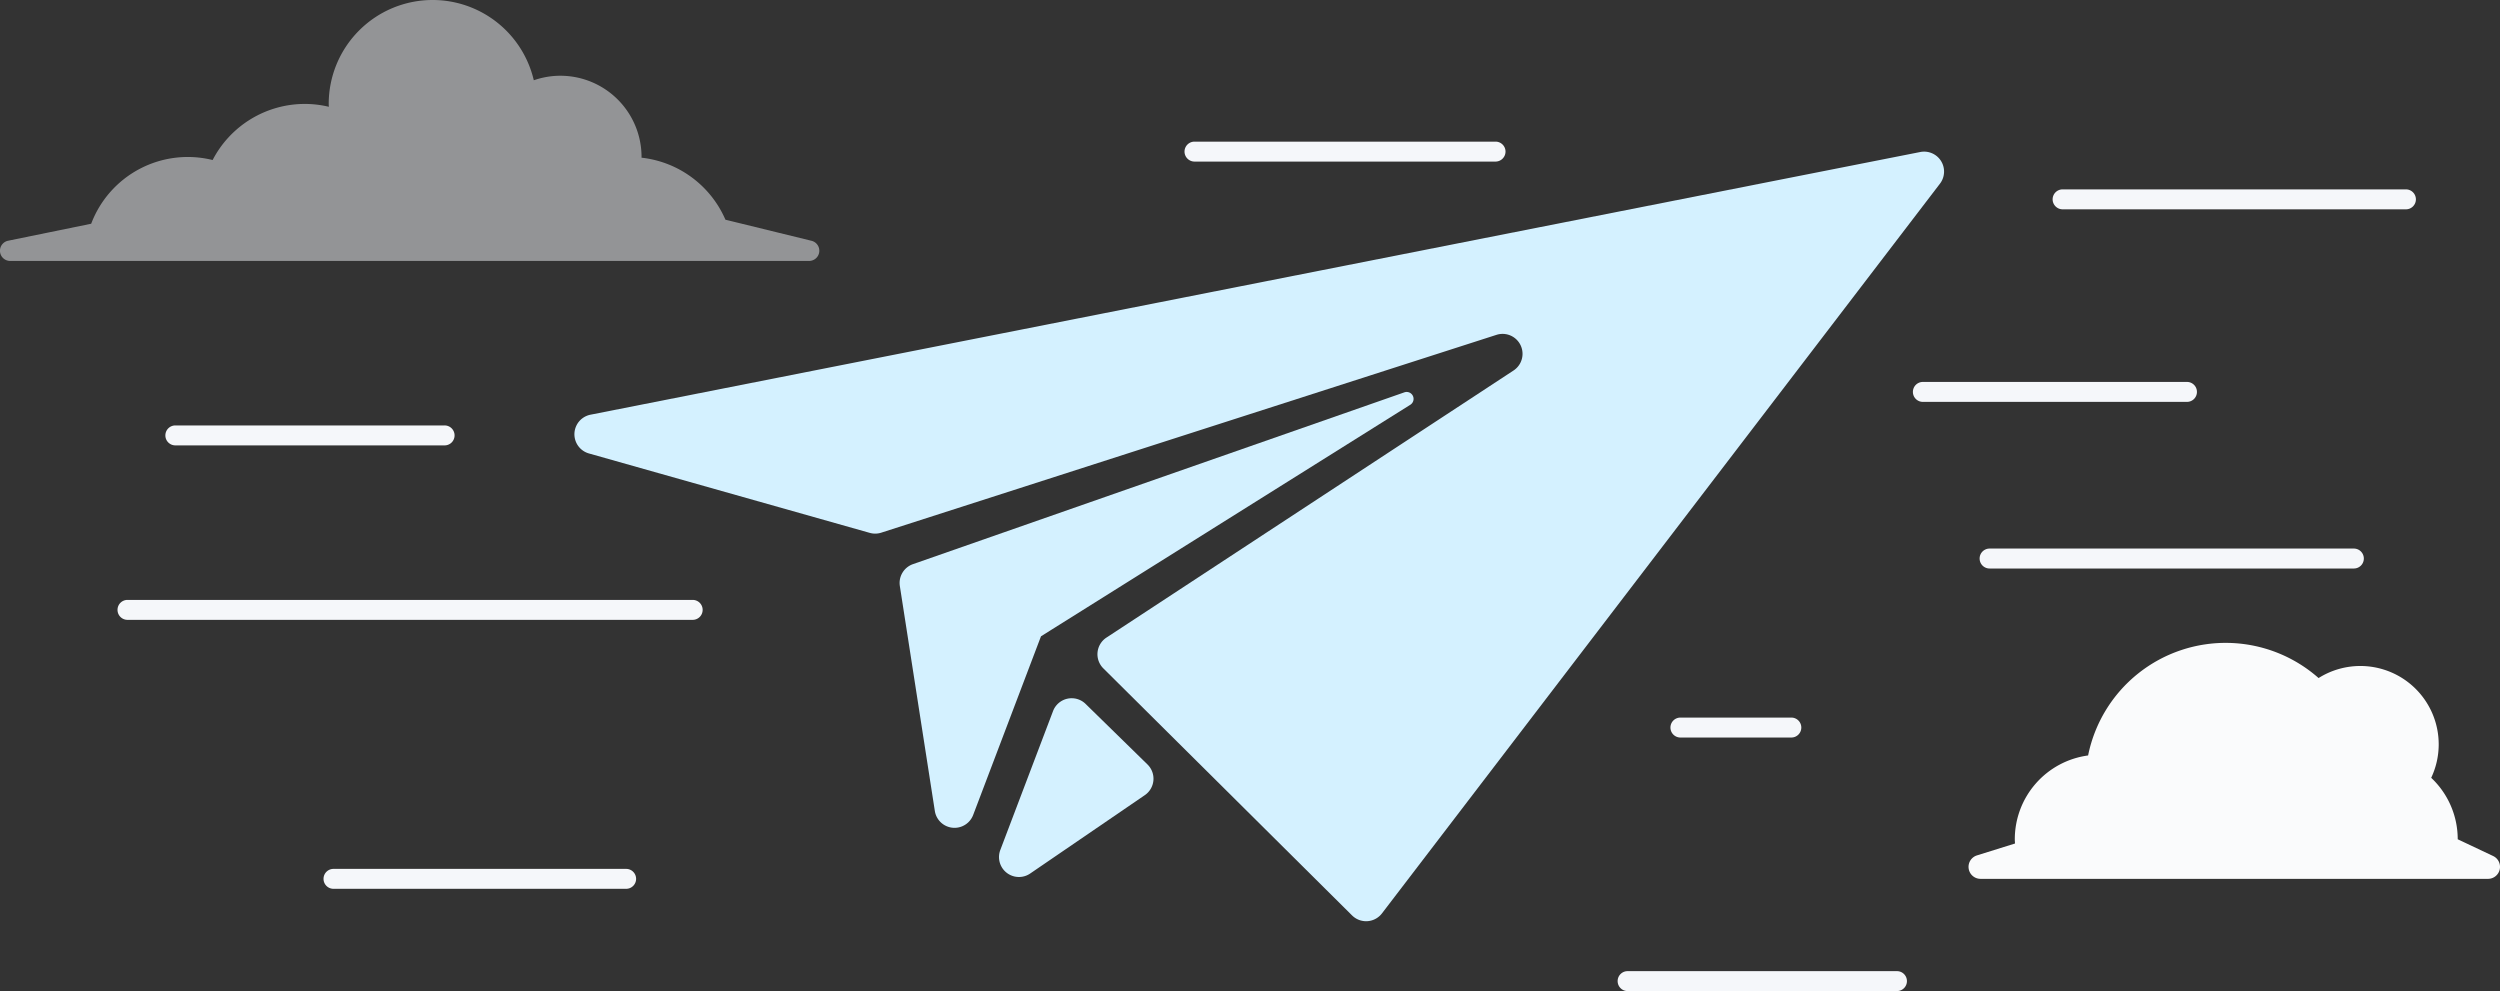 <svg xmlns="http://www.w3.org/2000/svg" width="348.797" height="138.272" viewBox="0 0 348.797 138.272">
  <rect x="0" y="0" width="348.797" height="138.272" fill="#333333" stroke="none"/>
  <g id="Group_10889" data-name="Group 10889" transform="translate(-609.952 27.081)">
    <g id="Group_10879" data-name="Group 10879" transform="translate(690.092 -5.929)">
      <path id="Path_4815" data-name="Path 4815" d="M671.492,10.687l-8.632-8.445a2.78,2.78,0,0,0-4.545,1l-6.235,16.421-1.12,2.954a2.781,2.781,0,0,0,4.17,3.285l15.988-10.931A2.779,2.779,0,0,0,671.492,10.687Z" transform="translate(-591.537 74.817)" fill="#d4f1ff"/>
      <path id="Path_4816" data-name="Path 4816" d="M821.192-20.83,635.664,15.82a2.782,2.782,0,0,0-.219,5.405l39.18,11.081a2.775,2.775,0,0,0,1.608-.027l85.836-27.6a2.782,2.782,0,0,1,2.377,4.975L707.653,46.915a2.779,2.779,0,0,0-.433,4.3l34.7,34.465a2.781,2.781,0,0,0,4.169-.283L823.941-16.411A2.781,2.781,0,0,0,821.192-20.83Z" transform="translate(-633.421 20.887)" fill="#d4f1ff"/>
      <path id="Path_4817" data-name="Path 4817" d="M717.136-11.008,648.572,12.963a2.783,2.783,0,0,0-1.83,3.053L651.624,47.4a2.781,2.781,0,0,0,5.347.56l9.011-23.739.454-1.192,1.318-.826,50.214-31.48A.967.967,0,0,0,717.136-11.008Z" transform="translate(-601.337 44.594)" fill="#d4f1ff"/>
    </g>
    <path id="Path_4818" data-name="Path 4818" d="M763.574,28.921l-4.938-2.336a11.759,11.759,0,0,0-3.7-8.574A10.932,10.932,0,0,0,739.224,4.093a19.578,19.578,0,0,0-32.156,10.8A11.8,11.8,0,0,0,696.84,26.586c0,.2.02.393.031.591l-5.313,1.66a1.674,1.674,0,0,0,.5,3.271h70.8A1.673,1.673,0,0,0,763.574,28.921Z" transform="translate(194.214 63.427)" fill="#fafbfc"/>
    <path id="Path_4819" data-name="Path 4819" d="M723.18,6.516,711.163,3.573h0A14.5,14.5,0,0,0,699.454-5.08l.006-.1a11.333,11.333,0,0,0-11.333-11.333,11.262,11.262,0,0,0-3.7.632,14.5,14.5,0,0,0-14.113-11.2,14.5,14.5,0,0,0-14.5,14.5c0,.133.014.266.017.4a14.412,14.412,0,0,0-3.346-.4,14.494,14.494,0,0,0-12.867,7.827,14.408,14.408,0,0,0-16.944,8.889c-4.026.823-8.007,1.639-11.586,2.37a1.425,1.425,0,0,0,.294,2.821H722.838A1.426,1.426,0,0,0,723.18,6.516Z" transform="translate(0 0)" fill="#f5f7fa" opacity="0.5"/>
    <g id="Group_10880" data-name="Group 10880" transform="translate(876.838 26.206)">
      <path id="Path_4820" data-name="Path 4820" d="M726.348-8.693H689.5a1.389,1.389,0,0,1-1.39-1.39,1.39,1.39,0,0,1,1.39-1.393h36.848a1.389,1.389,0,0,1,1.39,1.393A1.389,1.389,0,0,1,726.348-8.693Z" transform="translate(-688.11 11.476)" fill="#f5f7fa"/>
    </g>
    <g id="Group_10881" data-name="Group 10881" transform="translate(655.087 94.145)">
      <path id="Path_4821" data-name="Path 4821" d="M665.393,11.2h-40.83a1.39,1.39,0,1,1,0-2.78h40.83a1.39,1.39,0,1,1,0,2.78Z" transform="translate(-623.17 -8.42)" fill="#f5f7fa"/>
    </g>
    <g id="Group_10882" data-name="Group 10882" transform="translate(626.348 56.617)">
      <path id="Path_4822" data-name="Path 4822" d="M695,.213H616.144a1.39,1.39,0,0,1-1.39-1.393,1.389,1.389,0,0,1,1.39-1.39H695a1.389,1.389,0,0,1,1.39,1.39A1.39,1.39,0,0,1,695,.213Z" transform="translate(-614.754 2.57)" fill="#f5f7fa"/>
    </g>
    <g id="Group_10883" data-name="Group 10883" transform="translate(775.21 -7.32)">
      <path id="Path_4823" data-name="Path 4823" d="M701.746-18.511h-42a1.4,1.4,0,0,1-1.393-1.393,1.392,1.392,0,0,1,1.393-1.39h42a1.392,1.392,0,0,1,1.393,1.39A1.4,1.4,0,0,1,701.746-18.511Z" transform="translate(-658.348 21.294)" fill="#f5f7fa"/>
    </g>
    <g id="Group_10884" data-name="Group 10884" transform="translate(843.012 73.035)">
      <path id="Path_4824" data-name="Path 4824" d="M695.069,5.021H679.594a1.391,1.391,0,0,1,0-2.783h15.475a1.391,1.391,0,0,1,0,2.783Z" transform="translate(-678.204 -2.238)" fill="#f5f7fa"/>
    </g>
    <g id="Group_10885" data-name="Group 10885" transform="translate(633.024 32.277)">
      <path id="Path_4825" data-name="Path 4825" d="M655.664-6.915H618.1a1.392,1.392,0,0,1-1.39-1.393A1.389,1.389,0,0,1,618.1-9.7h37.565a1.39,1.39,0,0,1,1.393,1.39A1.393,1.393,0,0,1,655.664-6.915Z" transform="translate(-616.709 9.698)" fill="#f5f7fa"/>
    </g>
    <g id="Group_10886" data-name="Group 10886" transform="translate(896.33 -0.658)">
      <path id="Path_4826" data-name="Path 4826" d="M743.113-16.56h-47.9a1.4,1.4,0,0,1-1.393-1.393,1.392,1.392,0,0,1,1.393-1.39h47.9a1.389,1.389,0,0,1,1.39,1.39A1.392,1.392,0,0,1,743.113-16.56Z" transform="translate(-693.818 19.343)" fill="#f5f7fa"/>
    </g>
    <g id="Group_10887" data-name="Group 10887" transform="translate(886.147 49.453)">
      <path id="Path_4827" data-name="Path 4827" d="M743.05-1.885H692.226a1.389,1.389,0,0,1-1.39-1.39,1.392,1.392,0,0,1,1.39-1.393H743.05a1.392,1.392,0,0,1,1.39,1.393A1.389,1.389,0,0,1,743.05-1.885Z" transform="translate(-690.836 4.668)" fill="#f5f7fa"/>
    </g>
    <g id="Group_10888" data-name="Group 10888" transform="translate(835.64 108.412)">
      <path id="Path_4828" data-name="Path 4828" d="M715.021,15.378H677.438a1.39,1.39,0,1,1,0-2.78h37.582a1.39,1.39,0,1,1,0,2.78Z" transform="translate(-676.045 -12.598)" fill="#f5f7fa"/>
    </g>
  </g>
</svg>
